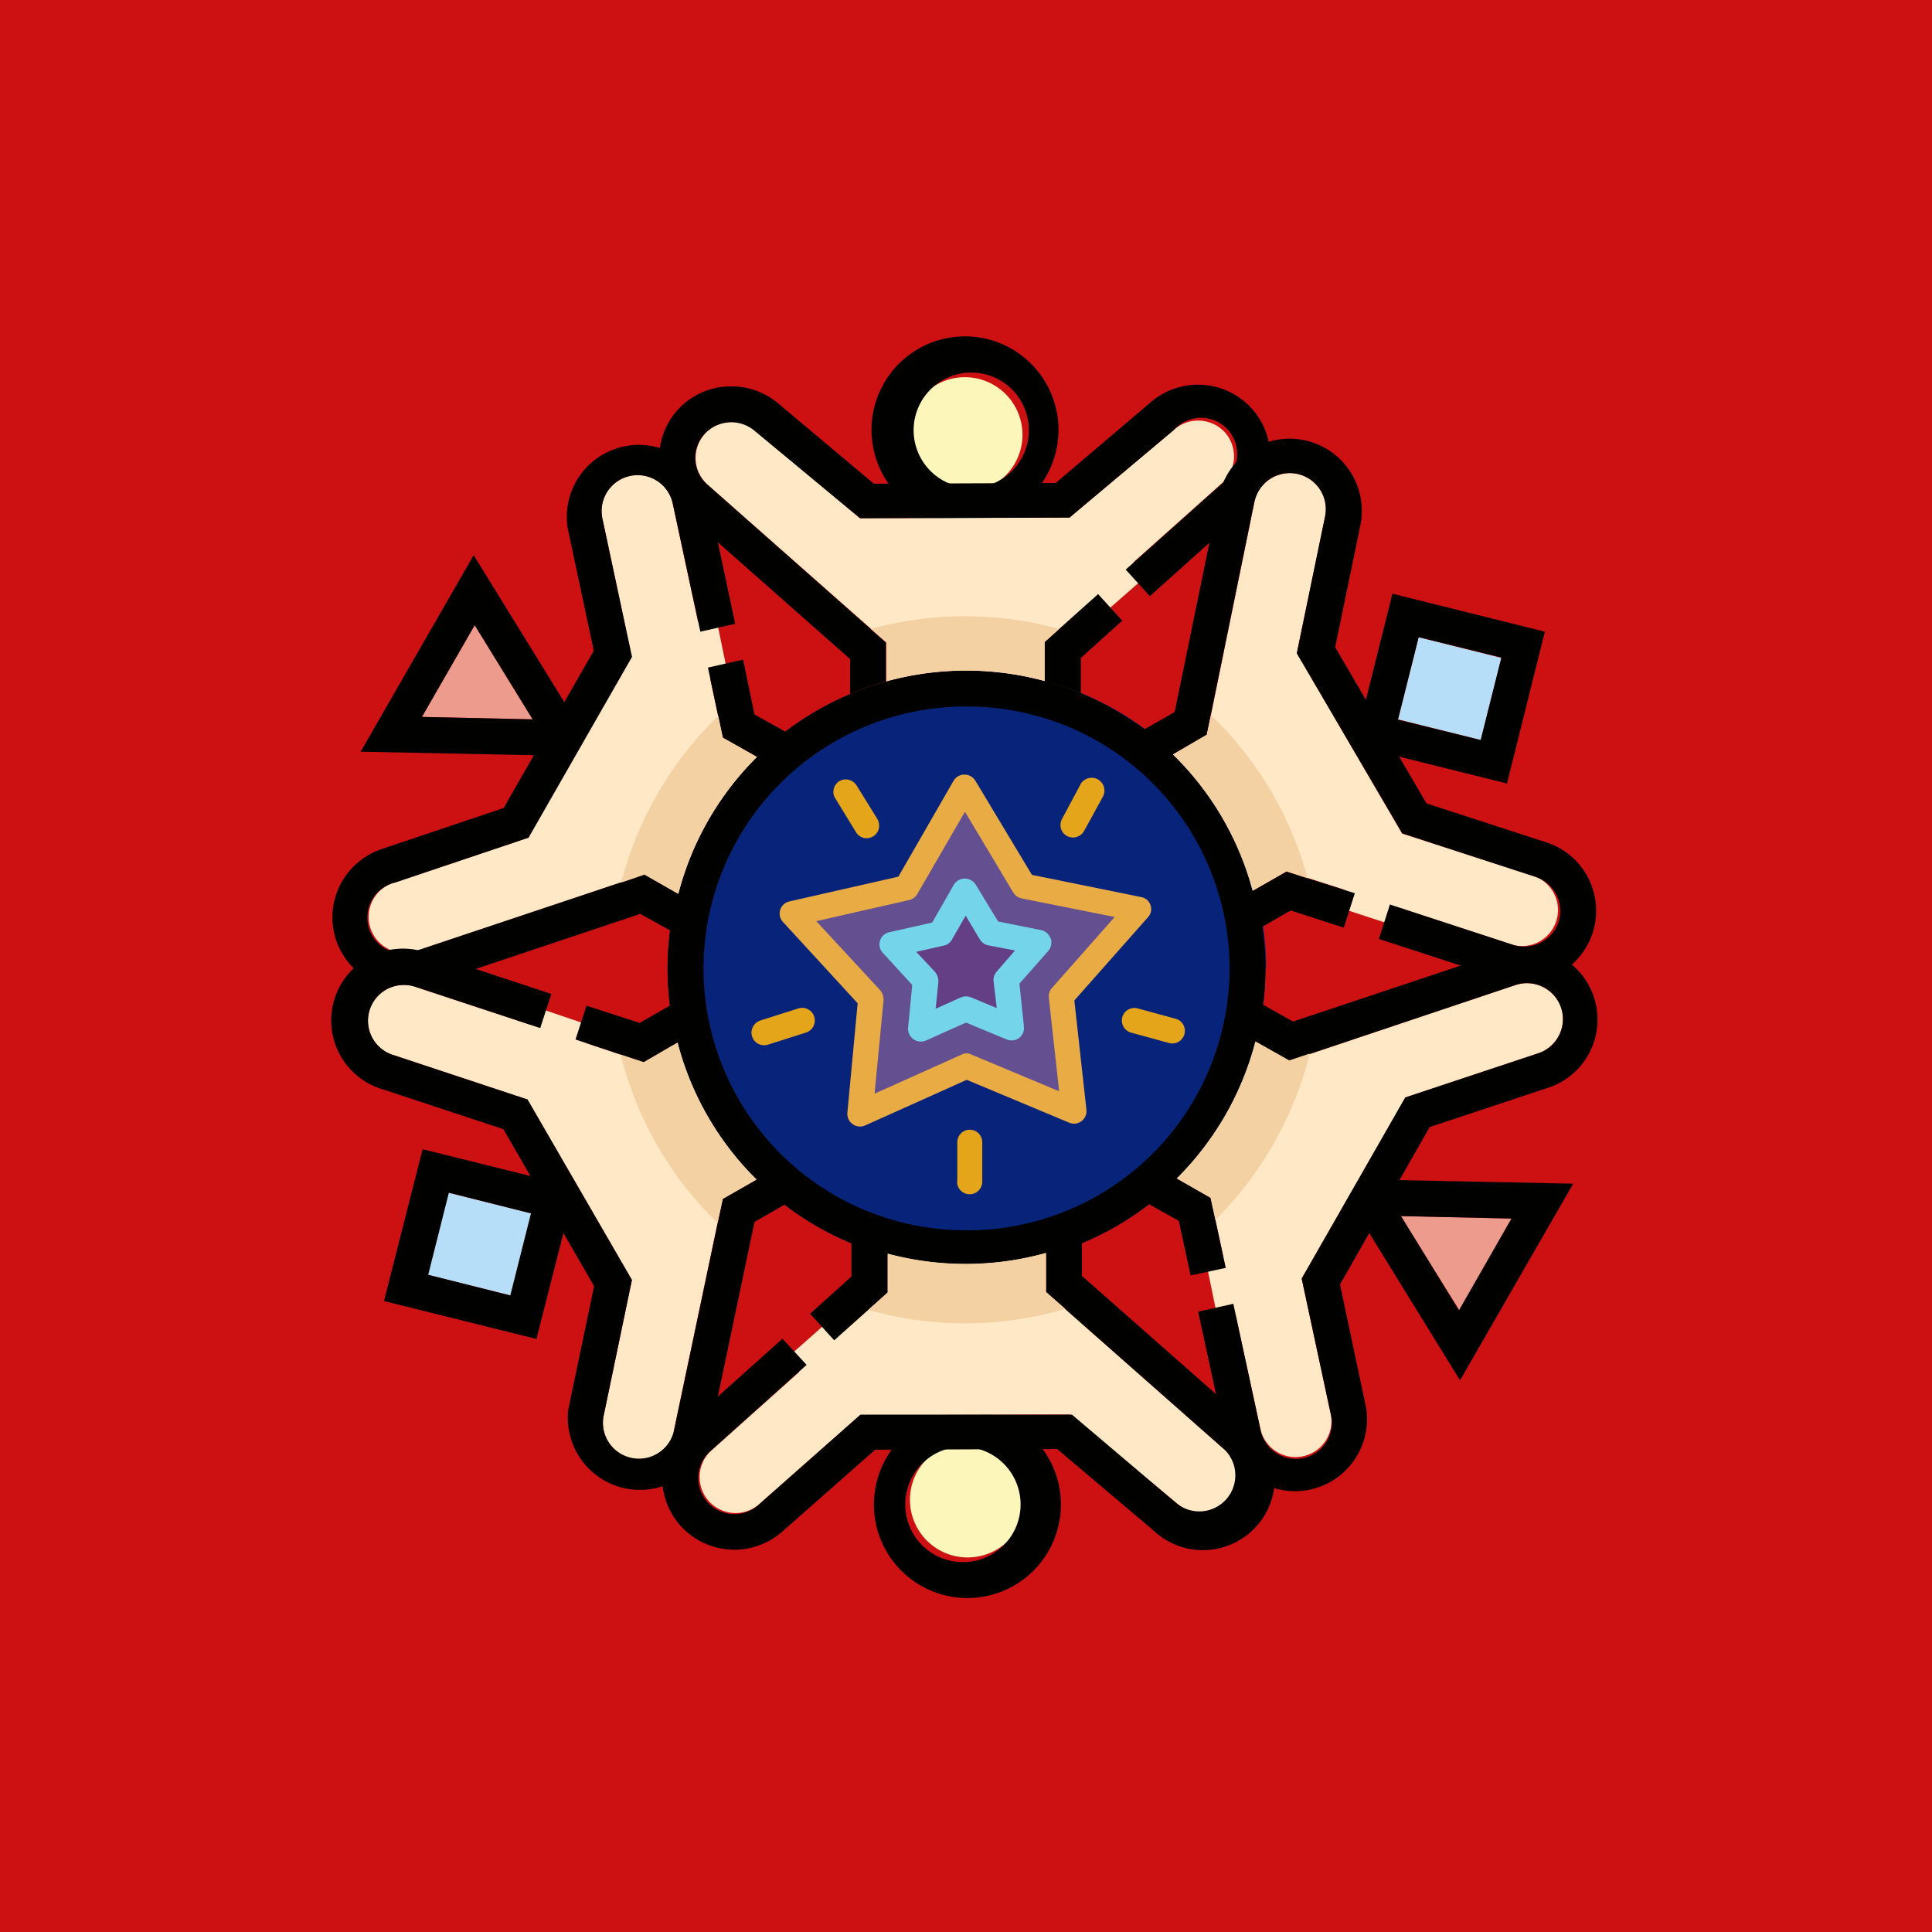 <svg xmlns="http://www.w3.org/2000/svg" width="24" height="24" fill="none" viewBox="0 0 24 24"><rect x="0" y="0" width="24" height="24" fill="#808080" stroke="none"/><g clip-path="url(#a)"><path fill="#CD1112" d="M0 0h24v24H0z"/><path fill="#08237A" d="M15.72 12.017a3.707 3.707 0 0 1-3.699 3.712 3.706 3.706 0 0 1-3.728-3.686A3.707 3.707 0 0 1 12 8.332a3.707 3.707 0 0 1 3.729 3.685z"/><path fill="#010200" fill-rule="evenodd" d="M12.017 15.283a3.257 3.257 0 0 0 3.257-3.266 3.257 3.257 0 0 0-3.278-3.24 3.257 3.257 0 0 0-3.257 3.262 3.257 3.257 0 0 0 3.278 3.244m0 .446a3.706 3.706 0 0 0 3.703-3.712 3.707 3.707 0 0 0-3.729-3.685 3.707 3.707 0 0 0-3.698 3.711 3.707 3.707 0 0 0 3.729 3.686z" clip-rule="evenodd"/><path fill="#FCF6BA" d="M12.699 5.34a.715.715 0 1 1-.228-.465c.133.122.214.29.228.47z"/><path fill="#010200" d="M13.149 5.34a1.161 1.161 0 1 1-2.323 0 1.161 1.161 0 0 1 2.323 0m-1.162.716a.716.716 0 1 0 .11-1.427.716.716 0 0 0-.11 1.427"/><path fill="#FFE8C5" d="M8.79 6.021a.446.446 0 0 1 .27-.778.45.45 0 0 1 .326.11l1.298 1.084 2.602-.008 1.298-1.09a.45.45 0 0 1 .63.03.447.447 0 0 1-.03.63l-1.105.987.15.18-.557.488-.142-.171-.553.493v.484a3.73 3.73 0 0 0-1.967.004V7.98z"/><path fill="#010200" d="M8.494 6.356a.887.887 0 0 1 .54-1.555.9.9 0 0 1 .647.222l1.175.986L13.114 6l1.17-.994a.9.9 0 0 1 1.265.068c.33.365.3.93-.07 1.26l-1.195 1.072-.3-.33 1.2-1.072a.45.45 0 1 0-.6-.664L13.286 6.43l-2.602.008-1.303-1.08a.45.45 0 0 0-.634.039.44.44 0 0 0 .043.625l2.216 1.96v.483c-.155.043-.3.095-.446.155v-.433L8.49 6.36z"/><path fill="#010200" d="M13.427 8.614v-.441l.514-.463-.3-.33-.664.596v.484c.154.043.304.09.45.15z"/><path fill="#FCF6BA" d="M11.306 18.686a.716.716 0 1 1 1.428-.11.716.716 0 0 1-1.428.11"/><path fill="#010200" d="M10.856 18.69a1.161 1.161 0 1 1 2.323 0 1.161 1.161 0 0 1-2.323 0m1.161-.716a.716.716 0 1 0-.11 1.429.716.716 0 0 0 .11-1.428"/><path fill="#FFE8C5" d="M15.214 18.009a.447.447 0 0 1 .039.63.45.45 0 0 1-.635.034l-1.332-1.101-2.602.008-1.264 1.115a.447.447 0 0 1-.596-.665l1.102-.986-.15-.175.557-.493.141.171.553-.492v-.48c.645.173 1.324.17 1.967-.01v.485z"/><path fill="#010200" d="M15.514 17.675a.894.894 0 1 1-1.191 1.332L13.132 18l-2.26.009-1.152 1.015a.9.9 0 0 1-1.264-.068.885.885 0 0 1 .068-1.256L9.72 16.63l.3.325-1.2 1.076a.446.446 0 0 0-.03.63.447.447 0 0 0 .63.035l1.269-1.123h2.627l1.303 1.105a.448.448 0 0 0 .595-.668l-2.22-1.959v-.484c.155-.043.3-.094.446-.154v.437l2.07 1.825z"/><path fill="#010200" d="M10.577 15.42v.437l-.514.463.3.33.664-.596v-.48a4 4 0 0 1-.45-.154"/><path fill="#EC9B8D" d="m17.4 15.107.729 1.17.65-1.14-1.375-.03z"/><path fill="#010200" d="m16.594 14.644 1.543 2.503 1.406-2.443zm.81.463 1.372.03-.652 1.14z"/><path fill="#FFE8C5" d="M18.827 12.236a.45.45 0 0 1 .566.283.45.45 0 0 1-.283.565l-1.65.549-1.29 2.25.364 1.697a.447.447 0 0 1-.874.184l-.313-1.44-.223.043-.15-.728.219-.039-.154-.72-.42-.24c.472-.47.81-1.057.977-1.701l.42.24z"/><path fill="#010200" d="M18.686 11.816a.891.891 0 0 1 .57 1.688l-1.496.497-1.114 1.955.325 1.534a.895.895 0 0 1-1.748.373l-.339-1.569.437-.098.339 1.572a.447.447 0 1 0 .874-.188l-.364-1.697 1.286-2.25 1.654-.549a.446.446 0 1 0-.283-.848l-2.811.942-.42-.24q.058-.231.085-.462l.382.214 2.618-.874z"/><path fill="#010200" d="m14.263 14.953.381.214.146.677.437-.094-.188-.87-.42-.24a4 4 0 0 1-.356.313"/><path fill="#EC9B8D" d="m6.617 8.936-.72-1.17-.656 1.14 1.372.03z"/><path fill="#010200" d="M7.427 9.398 5.884 6.896 4.48 9.338zm-.814-.462-1.372-.03.656-1.14.72 1.17z"/><path fill="#FFE8C5" d="M5.194 11.803a.446.446 0 1 1-.283-.844l1.65-.553L7.847 8.16l-.36-1.701a.447.447 0 1 1 .874-.184l.309 1.444.227-.043.15.729-.223.034.155.724.424.24a3.7 3.7 0 0 0-.977 1.701l-.42-.24-2.812.943z"/><path fill="#010200" d="M5.336 12.227a.89.89 0 0 1-.881-1.52.9.9 0 0 1 .31-.168l1.492-.502 1.119-1.954-.326-1.53a.896.896 0 0 1 1.749-.373l.334 1.569-.433.098-.339-1.573a.447.447 0 1 0-.874.185l.364 1.701-1.285 2.246-1.655.557a.447.447 0 0 0-.231.737.45.45 0 0 0 .514.103l2.812-.939.42.24a3 3 0 0 0-.086.463l-.386-.214-2.614.874z"/><path fill="#010200" d="m9.758 9.09-.385-.214-.142-.682-.437.099.184.87.425.24q.168-.166.355-.313"/><path fill="#FFE8C5" d="M15.583 6.236a.448.448 0 1 1 .879.18l-.352 1.697 1.307 2.241 1.659.536a.448.448 0 0 1-.279.849l-1.405-.459-.082.214-.707-.231.086-.214-.707-.227-.42.244a3.7 3.7 0 0 0-.99-1.693l.42-.244z"/><path fill="#010200" d="M15.146 6.146a.897.897 0 0 1 1.757.36l-.317 1.534L17.72 9.98l1.492.485a.892.892 0 0 1-.553 1.697l-1.53-.498.137-.428 1.53.501a.45.45 0 0 0 .566-.287.446.446 0 0 0-.287-.557l-1.655-.54-1.311-2.237.351-1.701a.448.448 0 1 0-.878-.18l-.592 2.892-.42.245a4 4 0 0 0-.36-.309l.382-.218z"/><path fill="#010200" d="m15.652 11.529.381-.219.66.214.137-.428-.848-.27-.42.24q.063.231.09.462"/><path fill="#B7DEF8" d="m17.623 7.916 1.028.257-.257 1.02-1.028-.257z"/><path fill="#010200" d="m17.297 7.375 1.894.472-.471 1.886-1.894-.472zm.326.54-.257 1.025 1.028.253.257-1.025z"/><path fill="#FFE8C5" d="M8.37 17.786a.447.447 0 0 1-.874-.185L7.85 15.9l-1.298-2.241-1.655-.549a.445.445 0 0 1 .107-.874q.091-.003.176.03l1.406.463.081-.215.708.24-.086.206.707.236.42-.245c.168.646.507 1.234.981 1.702l-.42.24-.608 2.888z"/><path fill="#010200" d="M8.807 17.871a.896.896 0 0 1-1.748-.36l.321-1.534-1.127-1.95-1.492-.493a.892.892 0 1 1 .558-1.693l1.53.506-.138.424-1.53-.506a.446.446 0 1 0-.282.845l1.654.548L7.85 15.9 7.496 17.6a.447.447 0 0 0 .874.184l.609-2.892.42-.24q.168.167.355.308l-.381.219-.566 2.695z"/><path fill="#010200" d="m8.327 12.489-.381.218-.66-.214-.137.42.848.283.42-.244a3 3 0 0 1-.09-.463"/><path fill="#B7DEF8" d="m6.343 16.093-1.029-.257.257-1.02 1.029.257z"/><path fill="#010200" d="m6.664 16.633-1.894-.471.48-1.886 1.894.471zm-.325-.54.257-1.02-1.02-.257-.257 1.02z"/><path fill="#644F90" d="m14.143 11.293-.96 1.084.158 1.427-1.332-.561-1.329.595.137-1.431-.973-1.054 1.415-.326.724-1.247.737 1.23z"/><path fill="#E9AB44" d="M14.293 11.246a.15.15 0 0 1-.034.15l-.913 1.032.15 1.359a.155.155 0 0 1-.215.159l-1.272-.532-1.26.566a.158.158 0 0 1-.223-.154l.128-1.363-.925-1.007a.154.154 0 0 1 .077-.258l1.354-.308.686-1.192a.158.158 0 0 1 .27 0l.703 1.17 1.354.275a.15.15 0 0 1 .12.103m-.446.145-1.157-.231a.16.16 0 0 1-.103-.073l-.6-1.003-.591 1.02a.16.16 0 0 1-.103.077l-1.153.262.793.857q.044.052.043.124l-.112 1.162 1.08-.485a.13.13 0 0 1 .125 0l1.088.455-.128-1.162a.16.16 0 0 1 .038-.12z"/><path fill="#643F85" d="M13.054 11.657a.17.17 0 0 1-.03.154l-.36.408.056.535a.154.154 0 0 1-.136.17.16.16 0 0 1-.078-.011l-.506-.21-.497.223a.16.16 0 0 1-.223-.155l.052-.535-.365-.399a.154.154 0 0 1 .082-.257l.531-.12.27-.472a.16.16 0 0 1 .27 0l.279.459.535.107a.16.16 0 0 1 .116.103z"/><path fill="#73D4EA" d="M13.054 11.657a.17.17 0 0 1-.03.154l-.36.408.056.535a.154.154 0 0 1-.136.17.16.16 0 0 1-.078-.011l-.506-.21-.497.223a.16.16 0 0 1-.223-.155l.052-.535-.365-.399a.154.154 0 0 1 .082-.257l.531-.12.27-.472a.16.16 0 0 1 .27 0l.279.459.535.107a.16.16 0 0 1 .116.103zm-.445.15-.335-.064a.16.16 0 0 1-.102-.073l-.176-.296-.172.3a.15.15 0 0 1-.102.073l-.34.077.232.249q.044.052.043.124l-.034.334.313-.141a.17.17 0 0 1 .128 0l.318.133-.04-.339a.16.16 0 0 1 .044-.12z"/><path fill="#E4A51A" d="M13.423 9.741a.16.16 0 0 1 .214-.06.16.16 0 0 1 .064.215l-.235.428a.158.158 0 0 1-.26.021.16.16 0 0 1-.014-.17l.23-.43zm1.183 2.915a.15.15 0 0 1 .093.074.156.156 0 0 1-.179.226l-.471-.129a.156.156 0 0 1-.033-.286.16.16 0 0 1 .118-.014zm-3.964-2.897a.16.16 0 0 0-.215-.056.16.16 0 0 0-.073.157q.005.03.022.057l.257.42a.153.153 0 0 0 .214.052c.073-.043.095-.138.052-.215zm-1.196 2.918a.16.16 0 0 0-.11.136.157.157 0 0 0 .204.164l.472-.15a.157.157 0 1 0-.095-.3zm2.443 2.002a.156.156 0 1 0 .313 0v-.49a.155.155 0 0 0-.31 0v.49z"/><path fill="#F3D1A3" d="m7.71 13.101.287.094.42-.244c.168.646.507 1.233.982 1.702l-.42.24-.065.3A4.4 4.4 0 0 1 7.71 13.1m5.524 3.159a4.4 4.4 0 0 1-2.447.013l.24-.215v-.484c.645.173 1.324.17 1.967-.008v.484zm3.034-3.167a4.4 4.4 0 0 1-1.17 2.061l-.06-.274-.42-.24c.473-.47.81-1.057.978-1.702l.42.236.257-.086zm-.025-2.182-.262-.085-.42.24a3.7 3.7 0 0 0-.99-1.693l.42-.245.052-.244a4.4 4.4 0 0 1 1.2 2.027m-3.086-3.098-.18.163v.484a3.73 3.73 0 0 0-1.967.004V7.98l-.193-.167a4.43 4.43 0 0 1 2.34 0m-4.234 1.08.056.27.424.24a3.7 3.7 0 0 0-.977 1.701l-.42-.24-.287.099a4.4 4.4 0 0 1 1.204-2.07"/></g><defs><clipPath id="a"><path fill="#fff" d="M0 0h24v24H0z"/></clipPath></defs></svg>
